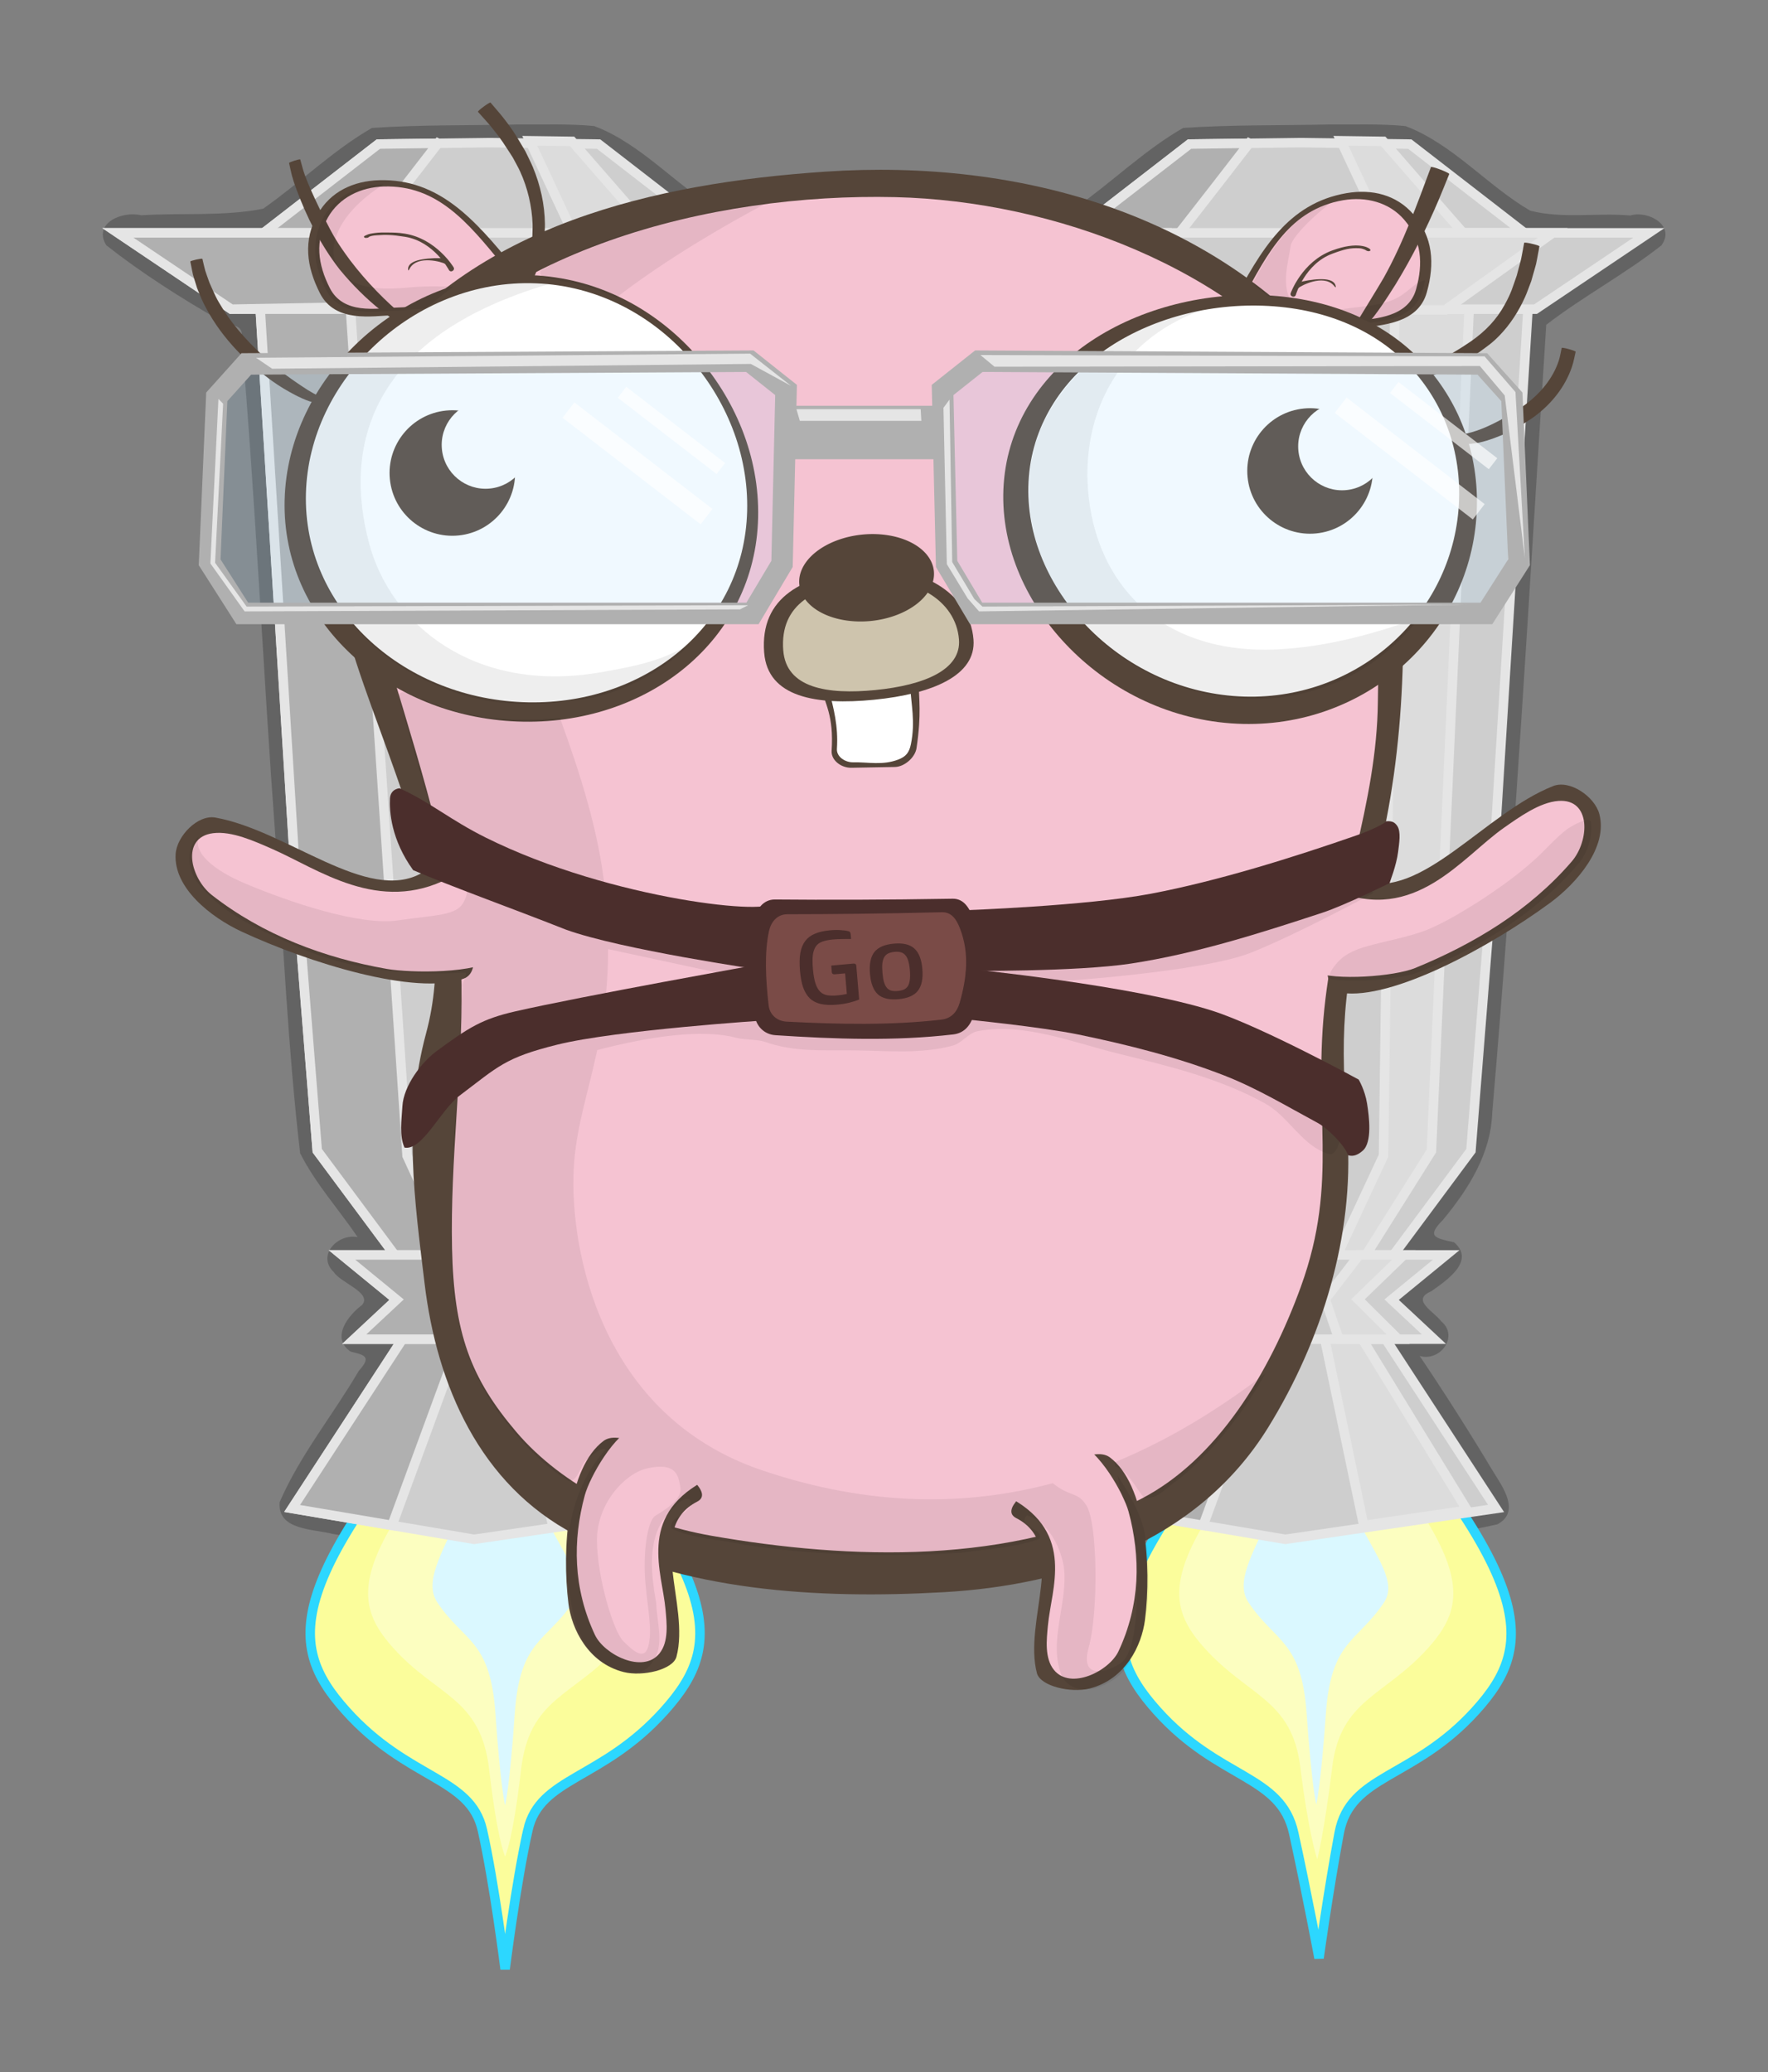 <!--?xml version="1.0" encoding="UTF-8" standalone="no"?-->
<!-- Created with Inkscape (http://www.inkscape.org/) -->
<svg xmlns:osb="http://www.openswatchbook.org/uri/2009/osb" xmlns:dc="http://purl.org/dc/elements/1.1/" xmlns:cc="http://creativecommons.org/ns#" xmlns:rdf="http://www.w3.org/1999/02/22-rdf-syntax-ns#" xmlns:svg="http://www.w3.org/2000/svg" xmlns="http://www.w3.org/2000/svg" xmlns:xlink="http://www.w3.org/1999/xlink" xmlns:sodipodi="http://sodipodi.sourceforge.net/DTD/sodipodi-0.dtd" xmlns:inkscape="http://www.inkscape.org/namespaces/inkscape" width="86.216mm" height="101.057mm" viewBox="0 0 86.216 101.057" version="1.1" id="svg4521" inkscape:version="0.92.1 r15371" sodipodi:docname="jet-pack.svg">
  <rect x="0" y="0" width="86.216" height="101.057" fill="#808080" stroke="none"/>
  <defs id="defs4515">
    
    
    
    
    
    
    
    
    
    
    
    
    
    
  </defs>
  <sodipodi:namedview id="base" pagecolor="#ffffff" bordercolor="#666666" borderopacity="1.0" inkscape:pageopacity="0.0" inkscape:pageshadow="2" inkscape:zoom="1.979899" inkscape:cx="134.58107" inkscape:cy="231.2216" inkscape:document-units="mm" inkscape:current-layer="layer4" showgrid="false" inkscape:window-width="1920" inkscape:window-height="1017" inkscape:window-x="-8" inkscape:window-y="-8" inkscape:window-maximized="1" fit-margin-top="5" fit-margin-right="5" fit-margin-bottom="5" fit-margin-left="5" inkscape:snap-global="false"/>
  <g inkscape:groupmode="layer" id="layer5" inkscape:label="jetpack" style="display:inline" transform="translate(3.463,3.28)">
    <g id="g5579" transform="translate(45.703,-5.88)">
      <path inkscape:connector-curvature="0" id="path5562" d="m -23.916,8.67 c -2.368,0.054 -4.761,0.01 -7.113,0.17 -1.892,1.086 -3.504,2.678 -5.305,3.938 -1.916,0.383 -3.982,0.195 -5.951,0.32 -0.908,-0.223 -2.368,0.381 -1.697,1.464 1.709,1.344 3.587,2.54 5.483,3.632 0.441,0.325 1.251,0.129 1.11,0.892 0.69,8.032 1.049,16.2 1.649,24.295 0.401,5.15 0.609,10.329 1.21,15.457 0.746,1.481 1.875,2.727 2.805,4.092 -0.974,-0.191 -2.013,0.9 -1.16,1.71 0.336,0.525 1.878,1.004 1.377,1.598 -0.682,0.509 -1.539,1.6 -0.562,2.276 0.741,0.171 1.008,0.264 0.397,0.943 -1.253,2.146 -2.866,4.108 -3.856,6.396 -0.118,1.388 1.65,1.302 2.582,1.552 2.289,0.352 4.579,0.87 6.871,1.039 3.47,-0.368 6.962,-0.752 10.369,-1.505 1.154,-0.611 0.252,-1.844 -0.212,-2.593 -1.14,-1.905 -2.334,-3.778 -3.573,-5.62 1.004,0.295 1.929,-0.962 1.049,-1.691 -0.336,-0.468 -1.503,-1.036 -0.49,-1.46 0.733,-0.519 2.187,-1.479 1.117,-2.392 -0.935,-0.21 -1.358,-0.27 -0.537,-1.098 1.24,-1.498 2.334,-3.222 2.4,-5.228 1.099,-12.789 1.815,-25.609 2.633,-38.418 1.801,-1.389 3.848,-2.477 5.615,-3.872 0.708,-0.957 -0.629,-1.723 -1.514,-1.459 -1.632,-0.141 -3.324,0.172 -4.887,-0.236 -2.111,-1.234 -3.766,-3.247 -6.08,-4.124 -1.238,-0.121 -2.488,-0.067 -3.73,-0.079 z" style="opacity:1;fill:#636363;fill-opacity:1;stroke:none;stroke-width:0.165;stroke-linecap:round;stroke-miterlimit:4;stroke-dasharray:none;stroke-opacity:1"/>
      <path sodipodi:nodetypes="sscsscs" style="opacity:1;fill:#fbfd9b;fill-opacity:1;stroke:#2cd7ff;stroke-width:0.462;stroke-linecap:round;stroke-miterlimit:4;stroke-dasharray:none;stroke-opacity:1" d="m -23.427,91.855 c 0.584,-2.603 3.62,-2.437 6.656,-5.824 3.036,-3.387 3.036,-6.423 -7.763,-18.568 -10.8,12.145 -10.8,15.181 -7.763,18.568 3.036,3.387 6.072,3.22 6.656,5.824 0.584,2.603 1.107,6.774 1.107,6.774 0,0 0.523,-4.17 1.107,-6.774 z" id="path5538" inkscape:connector-curvature="0"/>
      <path inkscape:connector-curvature="0" id="path5551" d="m -23.756,88.894 c 0.411,-3.522 2.545,-3.549 4.68,-5.93 2.135,-2.381 2.135,-4.516 -5.458,-13.054 -7.593,8.539 -7.593,10.673 -5.458,13.054 2.135,2.381 4.269,2.408 4.68,5.93 0.411,3.522 0.778,4.239 0.778,4.239 0,0 0.368,-0.717 0.778,-4.239 z" style="opacity:1;fill:#fcfec0;fill-opacity:1;stroke:none;stroke-width:0.325;stroke-linecap:round;stroke-miterlimit:4;stroke-dasharray:none;stroke-opacity:1" sodipodi:nodetypes="sscsscs"/>
      <path sodipodi:nodetypes="sscsscs" style="opacity:1;fill:#daf8ff;fill-opacity:1;stroke:none;stroke-width:0.228;stroke-linecap:round;stroke-miterlimit:4;stroke-dasharray:none;stroke-opacity:1" d="m -24.064,86.166 c 0.248,-3.627 1.539,-3.482 2.829,-5.414 1.29,-1.932 -3.747,-4.656 -3.3,-13.32 -0.255,8.21 -4.59,11.387 -3.3,13.32 1.29,1.932 2.581,1.787 2.829,5.414 0.248,3.627 0.471,4.476 0.471,4.476 0,0 0.222,-0.85 0.471,-4.476 z" id="path5553" inkscape:connector-curvature="0"/>
      <g transform="matrix(1.748,0,0,1.748,18.807,-42.909)" id="g5534">
        <path style="opacity:1;fill:#cecece;fill-opacity:1;stroke:#e5e5e5;stroke-width:0.265;stroke-linecap:round;stroke-miterlimit:4;stroke-dasharray:none;stroke-opacity:1" d="m -25.257,30.014 -3.073,0.041 -3.419,2.647 1.103,17.758 0.61,7.678 3.092,4.163 -3.793,5.819 5.078,0.86 5.88,-0.86 -3.793,-5.819 3.092,-4.163 0.61,-7.678 1.103,-17.758 -3.419,-2.647 z" id="rect5468" inkscape:connector-curvature="0" sodipodi:nodetypes="ccccccccccccccc"/>
        <path inkscape:connector-curvature="0" style="opacity:1;fill:#b0b0b0;fill-opacity:1;stroke:#e5e5e5;stroke-width:0.265;stroke-linecap:round;stroke-miterlimit:4;stroke-dasharray:none;stroke-opacity:1" d="m -26.664,30.032 -1.666,0.022 -3.419,2.647 1.103,17.758 0.61,7.678 3.092,4.163 -3.793,5.819 2.787,0.472 2.291,-6.237 -1.871,-4.076 -1.671,-24.99 c 0,0 1.305,-1.66 2.535,-3.257 z" id="path5477"/>
        <path style="opacity:1;fill:#dcdcdc;fill-opacity:1;stroke:#e5e5e5;stroke-width:0.265;stroke-linecap:round;stroke-miterlimit:4;stroke-dasharray:none;stroke-opacity:1" d="m -24.108,29.962 1.523,3.26 -0.334,25.056 -1.871,4.009 1.319,6.305 2.887,-0.422 -3.605,-5.882 2.606,-4.142 1.136,-25.324 -2.479,-2.843 z" id="path5482" inkscape:connector-curvature="0"/>
        <path style="opacity:1;fill:#cecece;fill-opacity:1;stroke:#e5e5e5;stroke-width:0.265;stroke-linecap:round;stroke-miterlimit:4;stroke-dasharray:none;stroke-opacity:1" d="m -29.346,61.046 1.523,1.248 -1.181,1.102 h 7.492 l -1.181,-1.102 1.523,-1.248 z" id="rect5491" inkscape:connector-curvature="0"/>
        <path style="opacity:1;fill:#b0b0b0;fill-opacity:1;stroke:#e5e5e5;stroke-width:0.265;stroke-linecap:round;stroke-miterlimit:4;stroke-dasharray:none;stroke-opacity:1" d="m -29.346,61.046 1.523,1.248 -1.181,1.102 h 2.502 l 0.634,-1.051 -0.979,-1.299 z" id="rect5489" inkscape:connector-curvature="0"/>
        <path style="opacity:1;fill:#dcdcdc;fill-opacity:1;stroke:#e5e5e5;stroke-width:0.265;stroke-linecap:round;stroke-miterlimit:4;stroke-dasharray:none;stroke-opacity:1" d="m -23.597,61.046 -0.949,1.237 0.383,1.113 h 1.653 l -1.121,-1.113 1.279,-1.237 z" id="rect5487" inkscape:connector-curvature="0"/>
        <path inkscape:connector-curvature="0" id="path5519" d="m -32.434,34.661 -3.164,-2.129 h 20.082 l -3.164,2.129 z" style="opacity:1;fill:#cecece;fill-opacity:1;stroke:#e5e5e5;stroke-width:0.265;stroke-linecap:round;stroke-miterlimit:4;stroke-dasharray:none;stroke-opacity:1" sodipodi:nodetypes="ccccc"/>
        <path inkscape:connector-curvature="0" id="path5521" d="m -32.434,34.661 -3.164,-2.129 h 6.706 l 1.7,2.031 z" style="opacity:1;fill:#b0b0b0;fill-opacity:1;stroke:#e5e5e5;stroke-width:0.265;stroke-linecap:round;stroke-miterlimit:4;stroke-dasharray:none;stroke-opacity:1" sodipodi:nodetypes="ccccc"/>
        <path inkscape:connector-curvature="0" id="path5523" d="m -23.651,34.682 1.026,-2.151 h 4.431 l -3.004,2.151 z" style="opacity:1;fill:#dcdcdc;fill-opacity:1;stroke:#e5e5e5;stroke-width:0.265;stroke-linecap:round;stroke-miterlimit:4;stroke-dasharray:none;stroke-opacity:1" sodipodi:nodetypes="ccccc"/>
      </g>
    </g>
    <g transform="translate(85.259,-5.88)" id="g5609">
      <path style="opacity:1;fill:#636363;fill-opacity:1;stroke:none;stroke-width:0.165;stroke-linecap:round;stroke-miterlimit:4;stroke-dasharray:none;stroke-opacity:1" d="m -23.916,8.67 c -2.368,0.054 -4.761,0.01 -7.113,0.17 -1.892,1.086 -3.504,2.678 -5.305,3.938 -1.916,0.383 -3.982,0.195 -5.951,0.32 -0.908,-0.223 -2.368,0.381 -1.697,1.464 1.709,1.344 3.587,2.54 5.483,3.632 0.441,0.325 1.251,0.129 1.11,0.892 0.69,8.032 1.049,16.2 1.649,24.295 0.401,5.15 0.609,10.329 1.21,15.457 0.746,1.481 1.875,2.727 2.805,4.092 -0.974,-0.191 -2.013,0.9 -1.16,1.71 0.336,0.525 1.878,1.004 1.377,1.598 -0.682,0.509 -1.539,1.6 -0.562,2.276 0.741,0.171 1.008,0.264 0.397,0.943 -1.253,2.146 -2.866,4.108 -3.856,6.396 -0.118,1.388 1.65,1.302 2.582,1.552 2.289,0.352 4.579,0.87 6.871,1.039 3.47,-0.368 6.962,-0.752 10.369,-1.505 1.154,-0.611 0.252,-1.844 -0.212,-2.593 -1.14,-1.905 -2.334,-3.778 -3.573,-5.62 1.004,0.295 1.929,-0.962 1.049,-1.691 -0.336,-0.468 -1.503,-1.036 -0.49,-1.46 0.733,-0.519 2.187,-1.479 1.117,-2.392 -0.935,-0.21 -1.358,-0.27 -0.537,-1.098 1.24,-1.498 2.334,-3.222 2.4,-5.228 1.099,-12.789 1.815,-25.609 2.633,-38.418 1.801,-1.389 3.848,-2.477 5.615,-3.872 0.708,-0.957 -0.629,-1.723 -1.514,-1.459 -1.632,-0.141 -3.324,0.172 -4.887,-0.236 -2.111,-1.234 -3.766,-3.247 -6.08,-4.124 -1.238,-0.121 -2.488,-0.067 -3.73,-0.079 z" id="path5581" inkscape:connector-curvature="0"/>
      <path inkscape:connector-curvature="0" id="path5583" d="m -23.418,91.991 c 0.539,-2.878 3.611,-2.608 6.647,-5.961 3.036,-3.352 3.036,-6.422 -7.763,-18.567 -10.8,12.145 -10.8,15.181 -7.763,18.568 3.036,3.387 6.037,3.103 6.665,5.975 0.629,2.872 1.232,6.087 1.232,6.087 0,0 0.443,-3.223 0.982,-6.101 z" style="opacity:1;fill:#fbfd9b;fill-opacity:1;stroke:#2cd7ff;stroke-width:0.462;stroke-linecap:round;stroke-miterlimit:4;stroke-dasharray:none;stroke-opacity:1" sodipodi:nodetypes="sscsscs"/>
      <path sodipodi:nodetypes="sscsscs" style="opacity:1;fill:#fcfec0;fill-opacity:1;stroke:none;stroke-width:0.325;stroke-linecap:round;stroke-miterlimit:4;stroke-dasharray:none;stroke-opacity:1" d="m -23.756,88.771 c 0.411,-3.321 2.545,-3.426 4.68,-5.807 2.135,-2.381 2.135,-4.516 -5.458,-13.054 -7.593,8.539 -7.593,10.673 -5.458,13.054 2.135,2.381 4.269,2.489 4.68,5.812 0.411,3.323 0.825,4.492 0.825,4.492 0,0 0.321,-1.177 0.732,-4.497 z" id="path5585" inkscape:connector-curvature="0"/>
      <path inkscape:connector-curvature="0" id="path5587" d="m -24.064,86.146 c 0.248,-3.554 1.539,-3.461 2.829,-5.394 1.29,-1.932 -3.747,-4.656 -3.3,-13.32 -0.255,8.21 -4.59,11.387 -3.3,13.32 1.29,1.932 2.581,1.839 2.829,5.395 0.248,3.555 0.471,4.46 0.471,4.46 0,0 0.222,-0.907 0.471,-4.461 z" style="opacity:1;fill:#daf8ff;fill-opacity:1;stroke:none;stroke-width:0.228;stroke-linecap:round;stroke-miterlimit:4;stroke-dasharray:none;stroke-opacity:1" sodipodi:nodetypes="sscsscs"/>
      <g id="g5607" transform="matrix(1.748,0,0,1.748,18.807,-42.909)">
        <path sodipodi:nodetypes="ccccccccccccccc" inkscape:connector-curvature="0" id="path5589" d="m -25.257,30.014 -3.073,0.041 -3.419,2.647 1.103,17.758 0.61,7.678 3.092,4.163 -3.793,5.819 5.078,0.86 5.88,-0.86 -3.793,-5.819 3.092,-4.163 0.61,-7.678 1.103,-17.758 -3.419,-2.647 z" style="opacity:1;fill:#cecece;fill-opacity:1;stroke:#e5e5e5;stroke-width:0.265;stroke-linecap:round;stroke-miterlimit:4;stroke-dasharray:none;stroke-opacity:1"/>
        <path id="path5591" d="m -26.664,30.032 -1.666,0.022 -3.419,2.647 1.103,17.758 0.61,7.678 3.092,4.163 -3.793,5.819 2.787,0.472 2.291,-6.237 -1.871,-4.076 -1.671,-24.99 c 0,0 1.305,-1.66 2.535,-3.257 z" style="opacity:1;fill:#b0b0b0;fill-opacity:1;stroke:#e5e5e5;stroke-width:0.265;stroke-linecap:round;stroke-miterlimit:4;stroke-dasharray:none;stroke-opacity:1" inkscape:connector-curvature="0"/>
        <path inkscape:connector-curvature="0" id="path5593" d="m -24.108,29.962 1.523,3.26 -0.334,25.056 -1.871,4.009 1.319,6.305 2.887,-0.422 -3.605,-5.882 2.606,-4.142 1.136,-25.324 -2.479,-2.843 z" style="opacity:1;fill:#dcdcdc;fill-opacity:1;stroke:#e5e5e5;stroke-width:0.265;stroke-linecap:round;stroke-miterlimit:4;stroke-dasharray:none;stroke-opacity:1"/>
        <path inkscape:connector-curvature="0" id="path5595" d="m -29.346,61.046 1.523,1.248 -1.181,1.102 h 7.492 l -1.181,-1.102 1.523,-1.248 z" style="opacity:1;fill:#cecece;fill-opacity:1;stroke:#e5e5e5;stroke-width:0.265;stroke-linecap:round;stroke-miterlimit:4;stroke-dasharray:none;stroke-opacity:1"/>
        <path inkscape:connector-curvature="0" id="path5597" d="m -29.346,61.046 1.523,1.248 -1.181,1.102 h 2.502 l 0.634,-1.051 -0.979,-1.299 z" style="opacity:1;fill:#b0b0b0;fill-opacity:1;stroke:#e5e5e5;stroke-width:0.265;stroke-linecap:round;stroke-miterlimit:4;stroke-dasharray:none;stroke-opacity:1"/>
        <path inkscape:connector-curvature="0" id="path5599" d="m -23.597,61.046 -0.949,1.237 0.383,1.113 h 1.653 l -1.121,-1.113 1.279,-1.237 z" style="opacity:1;fill:#dcdcdc;fill-opacity:1;stroke:#e5e5e5;stroke-width:0.265;stroke-linecap:round;stroke-miterlimit:4;stroke-dasharray:none;stroke-opacity:1"/>
        <path sodipodi:nodetypes="ccccc" style="opacity:1;fill:#cecece;fill-opacity:1;stroke:#e5e5e5;stroke-width:0.265;stroke-linecap:round;stroke-miterlimit:4;stroke-dasharray:none;stroke-opacity:1" d="m -32.434,34.661 -3.164,-2.129 h 20.082 l -3.164,2.129 z" id="path5601" inkscape:connector-curvature="0"/>
        <path sodipodi:nodetypes="ccccc" style="opacity:1;fill:#b0b0b0;fill-opacity:1;stroke:#e5e5e5;stroke-width:0.265;stroke-linecap:round;stroke-miterlimit:4;stroke-dasharray:none;stroke-opacity:1" d="m -32.434,34.661 -3.164,-2.129 h 6.706 l 1.7,2.031 z" id="path5603" inkscape:connector-curvature="0"/>
        <path sodipodi:nodetypes="ccccc" style="opacity:1;fill:#dcdcdc;fill-opacity:1;stroke:#e5e5e5;stroke-width:0.265;stroke-linecap:round;stroke-miterlimit:4;stroke-dasharray:none;stroke-opacity:1" d="m -23.651,34.682 1.026,-2.151 h 4.431 l -3.004,2.151 z" id="path5605" inkscape:connector-curvature="0"/>
      </g>
    </g>
  </g>
  <g inkscape:label="gopher" inkscape:groupmode="layer" id="layer1" transform="translate(-54.522,-99.36)">
    <g style="display:inline;enable-background:new" id="g7429" transform="matrix(-0.262,0.026,0.026,0.262,422.666,89.505)">
      <path sodipodi:nodetypes="sssssss" inkscape:connector-curvature="0" id="path7413" d="m 1173.547,-22.321 c -6.148,-9.22 -12.002,-17.492 -23.056,-18.281 -4.787,-0.342 -9.198,1.209 -11.957,5.135 -3.196,4.548 -3.052,9.435 -1.039,14.617 2.248,5.787 9.285,5.145 13.028,5.382 9.891,0.625 15.545,-0.64 20.427,-1.422 1.975,-0.316 4.476,-2.612 2.596,-5.431 z" style="fill:#554539;fill-rule:evenodd;stroke:none;stroke-width:1px;stroke-linecap:butt;stroke-linejoin:miter;stroke-opacity:1"/>
      <path style="fill:#f5c3d2;fill-rule:evenodd;stroke:none;stroke-width:1px;stroke-linecap:butt;stroke-linejoin:miter;stroke-opacity:1" d="m 1171.549,-22.935 c -5.481,-8.22 -10.45,-15.719 -20.304,-16.423 -4.267,-0.305 -8.45,1.203 -10.909,4.703 -2.849,4.055 -2.721,8.411 -0.926,13.031 2.004,5.159 8.277,4.587 11.615,4.798 8.818,0.557 13.859,-0.571 18.211,-1.267 1.76,-0.282 3.991,-2.328 2.314,-4.842 z" id="path7415" inkscape:connector-curvature="0" sodipodi:nodetypes="sssssss"/>
      <path sodipodi:nodetypes="scccccssccss" inkscape:connector-curvature="0" id="path7421" d="m 1151.031,-30.811 c -0.874,-0.042 -1.57,0.028 -2.118,0.145 -0.548,0.116 -0.944,0.28 -1.21,0.422 -0.266,0.142 -0.432,0.291 -0.432,0.291 -0.484,0.458 0.247,0.655 0.731,0.196 0,0 0.031,-0.039 0.215,-0.137 0.183,-0.098 0.483,-0.256 0.946,-0.324 1.622,-0.239 2.67,-0.104 5.051,0.52 5.216,1.367 7.465,6.899 7.465,6.899 0.269,0.652 1.241,0.186 0.9,-0.432 0,0 -2.642,-5.556 -8.376,-7.059 -1.25,-0.328 -2.3,-0.48 -3.173,-0.521 z" style="color:#000000;font-style:normal;font-variant:normal;font-weight:normal;font-stretch:normal;font-size:medium;line-height:normal;font-family:sans-serif;text-indent:0;text-align:start;text-decoration:none;text-decoration-line:none;text-decoration-style:solid;text-decoration-color:#000000;letter-spacing:normal;word-spacing:normal;text-transform:none;writing-mode:lr-tb;direction:ltr;baseline-shift:baseline;text-anchor:start;white-space:normal;clip-rule:nonzero;display:inline;overflow:visible;opacity:1;isolation:auto;mix-blend-mode:normal;color-interpolation:sRGB;color-interpolation-filters:linearRGB;solid-color:#000000;solid-opacity:1;fill:#554539;fill-opacity:1;fill-rule:evenodd;stroke:none;stroke-width:1px;stroke-linecap:round;stroke-linejoin:miter;stroke-miterlimit:4;stroke-dasharray:none;stroke-dashoffset:0;stroke-opacity:1;color-rendering:auto;image-rendering:auto;shape-rendering:auto;text-rendering:auto;enable-background:accumulate"/>
      <path sodipodi:nodetypes="cccsccc" inkscape:connector-curvature="0" id="path7423" d="m 1156.99,-25.234 c -0.674,0.051 -1.281,0.154 -1.779,0.357 -0.498,0.203 -0.961,0.57 -1.023,1.133 -0.074,0.664 0.232,0.048 0.393,-0.157 1.724,-2.198 6.028,-0.478 6.497,-0.087 0.656,0.12 0.836,-0.865 0.18,-0.984 -1.311,-0.239 -2.92,-0.363 -4.268,-0.262 z" style="color:#000000;font-style:normal;font-variant:normal;font-weight:normal;font-stretch:normal;font-size:medium;line-height:normal;font-family:sans-serif;text-indent:0;text-align:start;text-decoration:none;text-decoration-line:none;text-decoration-style:solid;text-decoration-color:#000000;letter-spacing:normal;word-spacing:normal;text-transform:none;writing-mode:lr-tb;direction:ltr;baseline-shift:baseline;text-anchor:start;white-space:normal;clip-rule:nonzero;display:inline;overflow:visible;opacity:1;isolation:auto;mix-blend-mode:normal;color-interpolation:sRGB;color-interpolation-filters:linearRGB;solid-color:#000000;solid-opacity:1;fill:#554539;fill-opacity:1;fill-rule:evenodd;stroke:none;stroke-width:1px;stroke-linecap:round;stroke-linejoin:miter;stroke-miterlimit:4;stroke-dasharray:none;stroke-dashoffset:0;stroke-opacity:1;color-rendering:auto;image-rendering:auto;shape-rendering:auto;text-rendering:auto;enable-background:accumulate"/>
    </g>
    <g style="display:inline;enable-background:new" transform="matrix(0.262,-0.026,0.026,0.262,-227.357,148.699)" id="g7435">
      <path style="fill:#554539;fill-rule:evenodd;stroke:none;stroke-width:1px;stroke-linecap:butt;stroke-linejoin:miter;stroke-opacity:1" d="m 1173.547,-22.321 c -6.148,-9.22 -12.002,-17.492 -23.056,-18.281 -4.787,-0.342 -9.198,1.209 -11.957,5.135 -3.196,4.548 -3.052,9.435 -1.039,14.617 2.248,5.787 9.285,5.145 13.028,5.382 9.891,0.625 15.545,-0.64 20.427,-1.422 1.975,-0.316 4.476,-2.612 2.596,-5.431 z" id="path7437" inkscape:connector-curvature="0" sodipodi:nodetypes="sssssss"/>
      <path sodipodi:nodetypes="sssssss" inkscape:connector-curvature="0" id="path7439" d="m 1171.549,-22.935 c -5.481,-8.22 -10.45,-15.719 -20.304,-16.423 -4.267,-0.305 -8.45,1.203 -10.909,4.703 -2.849,4.055 -2.721,8.411 -0.926,13.031 2.004,5.159 8.277,4.587 11.615,4.798 8.818,0.557 13.859,-0.571 18.211,-1.267 1.76,-0.282 3.991,-2.328 2.314,-4.842 z" style="fill:#f5c3d2;fill-rule:evenodd;stroke:none;stroke-width:1px;stroke-linecap:butt;stroke-linejoin:miter;stroke-opacity:1"/>
      <path style="color:#000000;font-style:normal;font-variant:normal;font-weight:normal;font-stretch:normal;font-size:medium;line-height:normal;font-family:sans-serif;text-indent:0;text-align:start;text-decoration:none;text-decoration-line:none;text-decoration-style:solid;text-decoration-color:#000000;letter-spacing:normal;word-spacing:normal;text-transform:none;writing-mode:lr-tb;direction:ltr;baseline-shift:baseline;text-anchor:start;white-space:normal;clip-rule:nonzero;display:inline;overflow:visible;opacity:1;isolation:auto;mix-blend-mode:normal;color-interpolation:sRGB;color-interpolation-filters:linearRGB;solid-color:#000000;solid-opacity:1;fill:#554539;fill-opacity:1;fill-rule:evenodd;stroke:none;stroke-width:1px;stroke-linecap:round;stroke-linejoin:miter;stroke-miterlimit:4;stroke-dasharray:none;stroke-dashoffset:0;stroke-opacity:1;color-rendering:auto;image-rendering:auto;shape-rendering:auto;text-rendering:auto;enable-background:accumulate" d="m 1151.031,-30.811 c -0.775,-0.086 -1.557,-0.17 -2.337,-0.137 -0.544,0.023 -1.108,0.038 -1.616,0.234 -0.162,0.063 -0.46,0.12 -0.432,0.291 0.042,0.249 0.482,0.234 0.731,0.196 0.084,-0.013 0.135,-0.109 0.215,-0.137 0.428,-0.148 0.899,-0.148 1.352,-0.137 1.776,0.044 2.889,0.177 5.269,0.801 5.216,1.367 7.465,6.899 7.465,6.899 0.269,0.652 1.241,0.186 0.9,-0.432 0,0 -2.642,-5.556 -8.376,-7.059 -1.25,-0.328 -2.108,-0.403 -3.173,-0.521 z" id="path7441" inkscape:connector-curvature="0" sodipodi:nodetypes="ssssssssccss"/>
      <path style="color:#000000;font-style:normal;font-variant:normal;font-weight:normal;font-stretch:normal;font-size:medium;line-height:normal;font-family:sans-serif;text-indent:0;text-align:start;text-decoration:none;text-decoration-line:none;text-decoration-style:solid;text-decoration-color:#000000;letter-spacing:normal;word-spacing:normal;text-transform:none;writing-mode:lr-tb;direction:ltr;baseline-shift:baseline;text-anchor:start;white-space:normal;clip-rule:nonzero;display:inline;overflow:visible;opacity:1;isolation:auto;mix-blend-mode:normal;color-interpolation:sRGB;color-interpolation-filters:linearRGB;solid-color:#000000;solid-opacity:1;fill:#554539;fill-opacity:1;fill-rule:evenodd;stroke:none;stroke-width:1px;stroke-linecap:round;stroke-linejoin:miter;stroke-miterlimit:4;stroke-dasharray:none;stroke-dashoffset:0;stroke-opacity:1;color-rendering:auto;image-rendering:auto;shape-rendering:auto;text-rendering:auto;enable-background:accumulate" d="m 1156.99,-25.234 c -0.674,0.051 -1.281,0.154 -1.779,0.357 -0.498,0.203 -0.961,0.57 -1.023,1.133 -0.074,0.664 0.232,0.048 0.393,-0.157 1.724,-2.198 6.028,-0.478 6.497,-0.087 0.656,0.12 0.836,-0.865 0.18,-0.984 -1.311,-0.239 -2.92,-0.363 -4.268,-0.262 z" id="path7443" inkscape:connector-curvature="0" sodipodi:nodetypes="cccsccc"/>
    </g>
    <path style="display:inline;fill:#554539;fill-rule:evenodd;stroke:none;stroke-width:0.399px;stroke-linecap:butt;stroke-linejoin:miter;stroke-opacity:1;enable-background:new" d="m 120.16,117.539 c -6.082,-7.72 -15.851,-10.453 -25.387,-9.808 -8.312,0.562 -17.212,2.574 -22.351,9.58 -3.414,4.655 -2.338,8.81 -0.509,14.415 1.844,5.651 5.041,11.887 3.389,18.017 -1.141,4.232 -0.556,8.184 -0.078,12.188 0.597,5 2.701,9.829 7.318,12.253 5.286,2.774 11.844,3.172 18.008,2.822 5.951,-0.338 12.327,-2.385 15.815,-8.035 2.645,-4.284 4.193,-9.404 3.864,-14.256 -0.329,-4.844 -0.329,-7.112 1.1,-12.055 1.687,-5.835 1.848,-11.843 1.428,-17.856 -0.174,-2.486 -1.03,-5.276 -2.596,-7.265 z" id="path7372" inkscape:connector-curvature="0" sodipodi:nodetypes="sssssssssssss"/>
    <path sodipodi:nodetypes="cssssssssssssc" inkscape:connector-curvature="0" id="path7374" d="m 119.352,118.604 c -4.693,-6.172 -13.423,-9.447 -21.174,-9.63 -8.959,-0.211 -19.925,2.56 -24.97,9.967 -2.928,4.3 -1.241,7.592 0.505,13.434 1.281,4.286 3.273,10.543 3.318,15.016 0.043,4.312 -0.558,8.528 -0.466,12.846 0.089,4.13 0.9,6.325 3.134,8.953 2.237,2.632 5.838,4.421 9.52,5.065 6.753,1.182 14.667,1.432 20.935,-1.792 3.708,-1.908 6.276,-6.139 7.803,-10.35 1.901,-5.24 0.533,-8.496 1.2,-14.037 0.586,-4.867 2.511,-9.58 2.556,-14.481 0.047,-5.059 0.7,-10.965 -2.362,-14.992 z" style="display:inline;fill:#f5c3d2;fill-rule:evenodd;stroke:none;stroke-width:0.399px;stroke-linecap:butt;stroke-linejoin:miter;stroke-opacity:1;enable-background:new"/>
    <g style="display:inline;enable-background:new" id="g8169" transform="matrix(0.262,-0.026,0.026,0.262,-237.496,144.815)">
      <path style="fill:#554539;fill-opacity:1;fill-rule:evenodd;stroke:none;stroke-width:1px;stroke-linecap:butt;stroke-linejoin:miter;stroke-opacity:1" d="m 1182.5,106.362 c -10.595,4.669 -23.944,-10.301 -37,-14 -3.207,-0.909 -7.467,2.709 -8,6 -1.005,6.207 5.338,12.298 10.75,15.5 11.849,7.01 30.842,15.037 40,12.75 3.733,-0.932 2.083,-7.808 1,-11.5 -1.036,-3.535 -3.379,-10.235 -6.75,-8.75 z" id="path8171" inkscape:connector-curvature="0" sodipodi:nodetypes="sssssss"/>
      <path style="fill:#f5c3d2;fill-opacity:1;fill-rule:evenodd;stroke:none;stroke-width:1px;stroke-linecap:butt;stroke-linejoin:miter;stroke-opacity:1" d="m 1144.795,95.197 c -6.117,0.17 -4.992,7.923 -1.342,11.404 8.673,8.269 19.509,13.611 30.849,16.784 4.44,1.242 16.64,2.539 20.261,0.025 0.453,-5.204 -3.343,-11.88 -7.087,-15.638 -13.625,5.469 -23.989,-4.058 -32.132,-8.616 -3.017,-1.689 -7.059,-4.055 -10.549,-3.958 z" id="path8173" inkscape:connector-curvature="0" sodipodi:nodetypes="sssccss"/>
    </g>
    <g style="display:inline;enable-background:new" id="g8165" transform="matrix(-0.262,0.026,0.026,0.262,427.981,83.712)">
      <path sodipodi:nodetypes="sssssss" inkscape:connector-curvature="0" id="path8147" d="m 1182.5,106.362 c -10.595,4.669 -23.944,-10.301 -37,-14 -3.207,-0.909 -7.467,2.709 -8,6 -1.005,6.207 5.338,12.298 10.75,15.5 11.849,7.01 30.842,15.037 40,12.75 3.733,-0.932 2.083,-7.808 1,-11.5 -1.036,-3.535 -3.379,-10.235 -6.75,-8.75 z" style="fill:#554539;fill-opacity:1;fill-rule:evenodd;stroke:none;stroke-width:1px;stroke-linecap:butt;stroke-linejoin:miter;stroke-opacity:1"/>
      <path sodipodi:nodetypes="sssccss" inkscape:connector-curvature="0" id="path8155" d="m 1144.795,95.197 c -6.117,0.17 -4.992,7.923 -1.342,11.404 8.673,8.269 19.562,13.427 30.849,16.784 3.919,1.165 14.911,0.922 18.67,-1.124 0.453,-5.204 -1.575,-10.907 -5.319,-14.666 -14.131,7.732 -24.091,-3.832 -32.309,-8.439 -3.016,-1.691 -7.059,-4.055 -10.549,-3.958 z" style="fill:#f5c3d2;fill-opacity:1;fill-rule:evenodd;stroke:none;stroke-width:1px;stroke-linecap:butt;stroke-linejoin:miter;stroke-opacity:1"/>
    </g>
    <g transform="matrix(-0.126,-0.167,0.261,-0.099,225.315,381.402)" id="g5256" style="display:inline;enable-background:new">
      <path sodipodi:nodetypes="sssssss" inkscape:connector-curvature="0" id="path5252" d="m 1182.5,106.362 c -10.595,4.669 -23.944,-10.301 -37,-14 -3.207,-0.909 -7.467,2.709 -8,6 -1.005,6.207 5.338,12.298 10.75,15.5 11.849,7.01 30.842,15.037 40,12.75 3.733,-0.932 2.083,-7.808 1,-11.5 -1.036,-3.535 -3.379,-10.235 -6.75,-8.75 z" style="fill:#554539;fill-opacity:1;fill-rule:evenodd;stroke:none;stroke-width:1px;stroke-linecap:butt;stroke-linejoin:miter;stroke-opacity:1"/>
      <path sodipodi:nodetypes="sssccss" inkscape:connector-curvature="0" id="path5254" d="m 1144.795,95.197 c -6.117,0.17 -4.992,7.923 -1.342,11.404 8.673,8.269 19.509,13.611 30.849,16.784 4.44,1.242 16.64,2.539 20.261,0.025 0.453,-5.204 -3.343,-11.88 -7.087,-15.638 -13.625,5.469 -23.989,-4.058 -32.132,-8.616 -3.017,-1.689 -7.059,-4.055 -10.549,-3.958 z" style="fill:#f5c3d2;fill-opacity:1;fill-rule:evenodd;stroke:none;stroke-width:1px;stroke-linecap:butt;stroke-linejoin:miter;stroke-opacity:1"/>
    </g>
    <g style="display:inline;enable-background:new" id="g5264" transform="matrix(0.126,-0.167,-0.261,-0.099,-32.718,380.6)">
      <path style="fill:#554539;fill-opacity:1;fill-rule:evenodd;stroke:none;stroke-width:1px;stroke-linecap:butt;stroke-linejoin:miter;stroke-opacity:1" d="m 1182.5,106.362 c -10.595,4.669 -23.944,-10.301 -37,-14 -3.207,-0.909 -7.467,2.709 -8,6 -1.005,6.207 5.338,12.298 10.75,15.5 11.849,7.01 30.842,15.037 40,12.75 3.733,-0.932 2.083,-7.808 1,-11.5 -1.036,-3.535 -3.379,-10.235 -6.75,-8.75 z" id="path5260" inkscape:connector-curvature="0" sodipodi:nodetypes="sssssss"/>
      <path style="fill:#f5c3d2;fill-opacity:1;fill-rule:evenodd;stroke:none;stroke-width:1px;stroke-linecap:butt;stroke-linejoin:miter;stroke-opacity:1" d="m 1144.795,95.197 c -6.117,0.17 -4.992,7.923 -1.342,11.404 8.673,8.269 19.509,13.611 30.849,16.784 4.44,1.242 16.64,2.539 20.261,0.025 0.453,-5.204 -3.343,-11.88 -7.087,-15.638 -13.625,5.469 -23.989,-4.058 -32.132,-8.616 -3.017,-1.689 -7.059,-4.055 -10.549,-3.958 z" id="path5262" inkscape:connector-curvature="0" sodipodi:nodetypes="sssccss"/>
    </g>
  </g>
  <g inkscape:groupmode="layer" id="layer4" inkscape:label="face" style="display:inline" transform="translate(3.463,3.28)">
    <path transform="translate(-57.985,-102.64)" style="color:#000000;clip-rule:nonzero;display:inline;overflow:visible;opacity:1;isolation:auto;mix-blend-mode:normal;color-interpolation:sRGB;color-interpolation-filters:linearRGB;solid-color:#000000;solid-opacity:1;fill:#554539;fill-opacity:1;fill-rule:nonzero;stroke:none;stroke-width:0.798;stroke-linecap:round;stroke-linejoin:miter;stroke-miterlimit:1;stroke-dasharray:none;stroke-dashoffset:0;stroke-opacity:1;color-rendering:auto;image-rendering:auto;shape-rendering:auto;text-rendering:auto;enable-background:accumulate" d="m 95.256,131.838 3.088,-0.192 c 0.476,-0.029 0.969,0.328 0.973,0.802 0.009,1.063 0.152,1.678 -0.101,3.397 -0.066,0.448 -0.582,0.911 -1.059,0.919 l -2.124,0.038 c -0.477,0.009 -0.989,-0.355 -0.957,-0.832 0.112,-1.723 -0.32,-2.275 -0.566,-3.224 -0.12,-0.463 0.269,-0.879 0.745,-0.909 z" id="rect8141" inkscape:connector-curvature="0" sodipodi:nodetypes="sssssssss"/>
    <path transform="translate(-57.985,-102.64)" sodipodi:nodetypes="sssssssss" inkscape:connector-curvature="0" id="path8144" d="m 95.567,132.283 2.539,-0.157 c 0.391,-0.024 0.782,0.27 0.8,0.659 0.043,0.935 0.262,1.752 0.036,2.868 -0.083,0.409 -0.247,0.606 -0.613,0.747 -0.768,0.296 -1.468,0.12 -2.195,0.136 -0.392,0.009 -0.826,-0.267 -0.8,-0.659 0.073,-1.127 -0.166,-1.975 -0.38,-2.846 -0.093,-0.382 0.221,-0.723 0.613,-0.747 z" style="color:#000000;clip-rule:nonzero;display:inline;overflow:visible;opacity:1;isolation:auto;mix-blend-mode:normal;color-interpolation:sRGB;color-interpolation-filters:linearRGB;solid-color:#000000;solid-opacity:1;fill:#ffffff;fill-opacity:1;fill-rule:nonzero;stroke:none;stroke-width:0.798;stroke-linecap:round;stroke-linejoin:miter;stroke-miterlimit:1;stroke-dasharray:none;stroke-dashoffset:0;stroke-opacity:1;color-rendering:auto;image-rendering:auto;shape-rendering:auto;text-rendering:auto;enable-background:accumulate"/>
    <path transform="translate(-57.985,-102.64)" style="color:#000000;clip-rule:nonzero;display:inline;overflow:visible;opacity:1;isolation:auto;mix-blend-mode:normal;color-interpolation:sRGB;color-interpolation-filters:linearRGB;solid-color:#000000;solid-opacity:1;fill:#554539;fill-opacity:1;fill-rule:nonzero;stroke:none;stroke-width:0.798;stroke-linecap:round;stroke-linejoin:miter;stroke-miterlimit:1;stroke-dasharray:none;stroke-dashoffset:0;stroke-opacity:1;color-rendering:auto;image-rendering:auto;shape-rendering:auto;text-rendering:auto;enable-background:accumulate" d="m 91.787,131.188 c 0.169,2.173 2.529,2.578 5.363,2.296 2.834,-0.281 4.983,-1.181 4.844,-2.936 -0.183,-2.312 -2.64,-3.689 -5.474,-3.408 -2.834,0.281 -4.946,1.318 -4.734,4.047 z" id="ellipse7450" inkscape:connector-curvature="0" sodipodi:nodetypes="sssss"/>
    <path transform="translate(-57.985,-102.64)" sodipodi:nodetypes="sssss" inkscape:connector-curvature="0" id="path8139" d="m 92.718,131.082 c 0.142,1.824 2.123,2.164 4.502,1.928 2.379,-0.236 4.183,-0.991 4.066,-2.464 -0.153,-1.941 -2.216,-3.097 -4.595,-2.86 -2.379,0.236 -4.152,1.106 -3.974,3.397 z" style="color:#000000;clip-rule:nonzero;display:inline;overflow:visible;opacity:1;isolation:auto;mix-blend-mode:normal;color-interpolation:sRGB;color-interpolation-filters:linearRGB;solid-color:#000000;solid-opacity:1;fill:#cec4ad;fill-opacity:1;fill-rule:nonzero;stroke:none;stroke-width:0.798;stroke-linecap:round;stroke-linejoin:miter;stroke-miterlimit:1;stroke-dasharray:none;stroke-dashoffset:0;stroke-opacity:1;color-rendering:auto;image-rendering:auto;shape-rendering:auto;text-rendering:auto;enable-background:accumulate"/>
    <path transform="translate(-57.985,-102.64)" style="color:#000000;clip-rule:nonzero;display:inline;overflow:visible;opacity:1;isolation:auto;mix-blend-mode:normal;color-interpolation:sRGB;color-interpolation-filters:linearRGB;solid-color:#000000;solid-opacity:1;fill:#554539;fill-opacity:1;fill-rule:nonzero;stroke:none;stroke-width:0.798;stroke-linecap:round;stroke-linejoin:miter;stroke-miterlimit:1;stroke-dasharray:none;stroke-dashoffset:0;stroke-opacity:1;color-rendering:auto;image-rendering:auto;shape-rendering:auto;text-rendering:auto;enable-background:accumulate" d="m 93.5,127.862 a 2.117,3.297 84.331 0 0 3.49,1.781 2.117,3.297 84.331 0 0 3.072,-2.432 2.117,3.297 84.331 0 0 -3.49,-1.781 2.117,3.297 84.331 0 0 -3.072,2.432 z" id="path7448" inkscape:connector-curvature="0"/>
    <path transform="translate(-57.985,-102.64)" style="color:#000000;clip-rule:nonzero;display:inline;overflow:visible;opacity:1;isolation:auto;mix-blend-mode:normal;color-interpolation:sRGB;color-interpolation-filters:linearRGB;solid-color:#000000;solid-opacity:1;fill:#554539;fill-opacity:1;fill-rule:nonzero;stroke:none;stroke-width:0.798;stroke-linecap:butt;stroke-linejoin:miter;stroke-miterlimit:1;stroke-dasharray:none;stroke-dashoffset:0;stroke-opacity:1;color-rendering:auto;image-rendering:auto;shape-rendering:auto;text-rendering:auto;enable-background:accumulate" d="m 103.468,122.953 c -0.205,2.893 1.006,5.683 3.029,7.823 2.023,2.141 4.866,3.626 8.045,3.859 3.179,0.234 6.094,-0.834 8.245,-2.685 2.151,-1.851 3.527,-4.474 3.731,-7.364 0.203,-2.891 -0.762,-5.504 -2.5,-7.428 -1.738,-1.924 -4.286,-3.158 -7.47,-3.379 -3.184,-0.221 -6.394,0.596 -8.824,2.217 -2.43,1.621 -4.051,4.064 -4.256,6.957 z" id="path7378" inkscape:connector-curvature="0" sodipodi:nodetypes="sssssssss"/>
    <path transform="translate(-57.985,-102.64)" style="color:#000000;clip-rule:nonzero;display:inline;overflow:visible;opacity:1;isolation:auto;mix-blend-mode:normal;color-interpolation:sRGB;color-interpolation-filters:linearRGB;solid-color:#000000;solid-opacity:1;fill:#ffffff;fill-opacity:1;fill-rule:nonzero;stroke:none;stroke-width:0.798;stroke-linecap:butt;stroke-linejoin:miter;stroke-miterlimit:1;stroke-dasharray:none;stroke-dashoffset:0;stroke-opacity:1;color-rendering:auto;image-rendering:auto;shape-rendering:auto;text-rendering:auto;enable-background:accumulate" d="m 104.696,122.598 c -0.218,2.637 0.854,5.188 2.678,7.148 1.824,1.96 4.403,3.324 7.292,3.555 2.89,0.231 5.545,-0.72 7.515,-2.391 1.97,-1.671 3.247,-4.052 3.464,-6.687 0.217,-2.635 -0.633,-5.025 -2.202,-6.792 -1.57,-1.767 -3.892,-2.912 -6.786,-3.132 -2.894,-0.22 -5.806,0.513 -8.025,1.979 -2.218,1.466 -3.718,3.683 -3.936,6.319 z" id="circle7388" inkscape:connector-curvature="0" sodipodi:nodetypes="sssssssss"/>
    <path transform="translate(-57.985,-102.64)" style="color:#000000;clip-rule:nonzero;display:inline;overflow:visible;opacity:1;isolation:auto;mix-blend-mode:normal;color-interpolation:sRGB;color-interpolation-filters:linearRGB;solid-color:#000000;solid-opacity:1;fill:#554539;fill-opacity:1;fill-rule:nonzero;stroke:none;stroke-width:0.798;stroke-linecap:butt;stroke-linejoin:miter;stroke-miterlimit:1;stroke-dasharray:none;stroke-dashoffset:0;stroke-opacity:1;color-rendering:auto;image-rendering:auto;shape-rendering:auto;text-rendering:auto;enable-background:accumulate" d="m 68.401,123.749 c -0.07,2.967 1.186,5.595 3.248,7.522 2.062,1.928 4.93,3.157 8.117,3.276 3.187,0.119 6.092,-0.895 8.211,-2.669 2.119,-1.774 3.446,-4.308 3.515,-7.272 0.069,-2.965 -1.12,-5.824 -3.103,-8.016 -1.983,-2.192 -4.775,-3.692 -7.968,-3.81 -3.193,-0.118 -6.176,1.166 -8.366,3.202 -2.19,2.036 -3.582,4.801 -3.653,7.767 z" id="ellipse7392" inkscape:connector-curvature="0" sodipodi:nodetypes="sssssssss"/>
    <path transform="translate(-57.985,-102.64)" style="color:#000000;clip-rule:nonzero;display:inline;overflow:visible;opacity:1;isolation:auto;mix-blend-mode:normal;color-interpolation:sRGB;color-interpolation-filters:linearRGB;solid-color:#000000;solid-opacity:1;fill:#ffffff;fill-opacity:1;fill-rule:nonzero;stroke:none;stroke-width:0.798;stroke-linecap:butt;stroke-linejoin:miter;stroke-miterlimit:1;stroke-dasharray:none;stroke-dashoffset:0;stroke-opacity:1;color-rendering:auto;image-rendering:auto;shape-rendering:auto;text-rendering:auto;enable-background:accumulate" d="m 69.44,123.418 c -0.075,2.789 1.088,5.264 3.004,7.082 1.916,1.818 4.587,2.981 7.557,3.103 2.97,0.121 5.678,-0.824 7.657,-2.485 1.978,-1.662 3.224,-4.04 3.298,-6.828 0.074,-2.788 -1.025,-5.476 -2.87,-7.533 -1.845,-2.057 -4.449,-3.461 -7.424,-3.581 -2.975,-0.12 -5.754,1.066 -7.798,2.964 -2.044,1.898 -3.349,4.489 -3.424,7.278 z" id="ellipse7394" inkscape:connector-curvature="0" sodipodi:nodetypes="sssssssss"/>
    <g style="display:inline;enable-background:new" id="g8223" transform="matrix(-0.262,0.026,0.026,0.262,367.374,-23.365)">
      <circle style="color:#000000;clip-rule:nonzero;display:inline;overflow:visible;opacity:1;isolation:auto;mix-blend-mode:normal;color-interpolation:sRGB;color-interpolation-filters:linearRGB;solid-color:#000000;solid-opacity:1;fill:#554539;fill-opacity:1;fill-rule:nonzero;stroke:none;stroke-width:2;stroke-linecap:butt;stroke-linejoin:miter;stroke-miterlimit:1;stroke-dasharray:none;stroke-dashoffset:0;stroke-opacity:1;color-rendering:auto;image-rendering:auto;shape-rendering:auto;text-rendering:auto;enable-background:accumulate" id="circle7404" cx="1334.421" cy="32.28" r="11.625"/>
      <circle r="8.125" cy="27.704" cx="1327.782" id="circle7406" style="color:#000000;clip-rule:nonzero;display:inline;overflow:visible;opacity:1;isolation:auto;mix-blend-mode:normal;color-interpolation:sRGB;color-interpolation-filters:linearRGB;solid-color:#000000;solid-opacity:1;fill:#ffffff;fill-opacity:1;fill-rule:nonzero;stroke:none;stroke-width:2;stroke-linecap:butt;stroke-linejoin:miter;stroke-miterlimit:1;stroke-dasharray:none;stroke-dashoffset:0;stroke-opacity:1;color-rendering:auto;image-rendering:auto;shape-rendering:auto;text-rendering:auto;enable-background:accumulate"/>
    </g>
    <g style="display:inline;enable-background:new" id="g8227" transform="matrix(-0.262,0.026,0.026,0.262,369.264,-24.114)">
      <circle r="11.625" cy="49.712" cx="1183.726" id="path7402" style="color:#000000;clip-rule:nonzero;display:inline;overflow:visible;opacity:1;isolation:auto;mix-blend-mode:normal;color-interpolation:sRGB;color-interpolation-filters:linearRGB;solid-color:#000000;solid-opacity:1;fill:#554539;fill-opacity:1;fill-rule:nonzero;stroke:none;stroke-width:2;stroke-linecap:butt;stroke-linejoin:miter;stroke-miterlimit:1;stroke-dasharray:none;stroke-dashoffset:0;stroke-opacity:1;color-rendering:auto;image-rendering:auto;shape-rendering:auto;text-rendering:auto;enable-background:accumulate"/>
      <circle style="color:#000000;clip-rule:nonzero;display:inline;overflow:visible;opacity:1;isolation:auto;mix-blend-mode:normal;color-interpolation:sRGB;color-interpolation-filters:linearRGB;solid-color:#000000;solid-opacity:1;fill:#ffffff;fill-opacity:1;fill-rule:nonzero;stroke:none;stroke-width:2;stroke-linecap:butt;stroke-linejoin:miter;stroke-miterlimit:1;stroke-dasharray:none;stroke-dashoffset:0;stroke-opacity:1;color-rendering:auto;image-rendering:auto;shape-rendering:auto;text-rendering:auto;enable-background:accumulate" id="circle7408" cx="1177.377" cy="45.776" r="8.125"/>
    </g>
    <path transform="translate(-57.985,-102.64)" style="color:#000000;clip-rule:nonzero;display:inline;overflow:visible;opacity:1;isolation:auto;mix-blend-mode:normal;color-interpolation:sRGB;color-interpolation-filters:linearRGB;solid-color:#000000;solid-opacity:1;fill:#554539;fill-opacity:1;fill-rule:nonzero;stroke:none;stroke-width:0.163;stroke-linecap:butt;stroke-linejoin:miter;stroke-miterlimit:4;stroke-dasharray:none;stroke-dashoffset:0;stroke-opacity:1;color-rendering:auto;image-rendering:auto;shape-rendering:auto;text-rendering:auto;enable-background:accumulate" id="path4873" d="m 80.432,113.127 c 0.029,-0.052 0.061,-0.102 0.088,-0.156 0.093,-0.187 0.155,-0.354 0.222,-0.556 0.105,-0.314 0.186,-0.594 0.246,-0.923 0.035,-0.192 0.054,-0.387 0.082,-0.58 0.009,-0.209 0.029,-0.418 0.026,-0.627 -0.011,-0.95 -0.225,-1.901 -0.59,-2.777 -0.109,-0.26 -0.241,-0.51 -0.361,-0.765 -0.424,-0.708 -0.525,-0.922 -1.038,-1.587 -0.211,-0.273 -0.443,-0.529 -0.664,-0.793 -0.032,-0.043 -0.645,0.408 -0.613,0.451 v 0 c 0.218,0.247 0.445,0.486 0.653,0.741 0.503,0.615 0.612,0.819 1.037,1.471 0.122,0.233 0.257,0.46 0.367,0.7 0.363,0.794 0.576,1.694 0.606,2.567 0.006,0.194 -0.007,0.388 -0.01,0.583 -0.018,0.181 -0.03,0.364 -0.054,0.544 -0.069,0.515 -0.199,1.021 -0.339,1.52 -0.013,0.024 0.331,0.211 0.344,0.187 z" inkscape:connector-curvature="0"/>
    <path transform="translate(-57.985,-102.64)" style="color:#000000;clip-rule:nonzero;display:inline;overflow:visible;opacity:1;isolation:auto;mix-blend-mode:normal;color-interpolation:sRGB;color-interpolation-filters:linearRGB;solid-color:#000000;solid-opacity:1;fill:#554539;fill-opacity:1;fill-rule:nonzero;stroke:none;stroke-width:0.163;stroke-linecap:butt;stroke-linejoin:miter;stroke-miterlimit:4;stroke-dasharray:none;stroke-dashoffset:0;stroke-opacity:1;color-rendering:auto;image-rendering:auto;shape-rendering:auto;text-rendering:auto;enable-background:accumulate" id="path4887" d="m 74.184,114.761 c -0.807,-0.663 -1.777,-1.634 -2.594,-2.714 -0.615,-0.836 -0.795,-1.149 -1.239,-2.021 -0.301,-0.593 -0.58,-1.182 -0.806,-1.726 -0.24,-0.579 -0.246,-0.676 -0.38,-1.162 -0.01,-0.04 -0.557,0.132 -0.547,0.172 v 0 c 0.125,0.549 0.131,0.672 0.375,1.325 0.465,1.245 1.137,2.643 2.094,3.868 0.617,0.751 1.318,1.444 1.994,1.979 0.225,0.178 0.461,0.348 0.685,0.481 0.052,0.031 0.106,0.056 0.159,0.083 0.024,0.018 0.281,-0.268 0.257,-0.286 z" inkscape:connector-curvature="0" sodipodi:nodetypes="ccsscccscssccc"/>
    <path transform="translate(-57.985,-102.64)" style="color:#000000;clip-rule:nonzero;display:inline;overflow:visible;opacity:1;isolation:auto;mix-blend-mode:normal;color-interpolation:sRGB;color-interpolation-filters:linearRGB;solid-color:#000000;solid-opacity:1;fill:#554539;fill-opacity:1;fill-rule:nonzero;stroke:none;stroke-width:0.163;stroke-linecap:butt;stroke-linejoin:miter;stroke-miterlimit:4;stroke-dasharray:none;stroke-dashoffset:0;stroke-opacity:1;color-rendering:auto;image-rendering:auto;shape-rendering:auto;text-rendering:auto;enable-background:accumulate" id="path4893" d="m 69.955,118.617 c -0.044,-0.022 -0.089,-0.042 -0.132,-0.066 -0.214,-0.117 -0.371,-0.218 -0.581,-0.359 -0.344,-0.229 -0.703,-0.479 -1.026,-0.736 -0.206,-0.164 -0.402,-0.338 -0.603,-0.508 -0.832,-0.732 -1.6,-1.544 -2.197,-2.482 -0.371,-0.582 -0.4,-0.701 -0.678,-1.315 -0.275,-0.787 -0.161,-0.397 -0.346,-1.167 -0.009,-0.042 -0.599,0.09 -0.589,0.132 v 0 c 0.17,0.845 0.063,0.417 0.326,1.282 0.1,0.236 0.187,0.478 0.3,0.709 0.373,0.764 0.866,1.477 1.433,2.11 0.463,0.518 0.756,0.755 1.27,1.216 0.219,0.168 0.432,0.345 0.657,0.505 0.364,0.26 0.735,0.482 1.131,0.688 0.197,0.102 0.476,0.232 0.697,0.305 0.054,0.018 0.112,0.026 0.167,0.039 0.025,0.012 0.195,-0.342 0.17,-0.354 z" inkscape:connector-curvature="0"/>
    <path transform="translate(-57.985,-102.64)" style="color:#000000;clip-rule:nonzero;display:inline;overflow:visible;opacity:1;isolation:auto;mix-blend-mode:normal;color-interpolation:sRGB;color-interpolation-filters:linearRGB;solid-color:#000000;solid-opacity:1;fill:#554539;fill-opacity:1;fill-rule:nonzero;stroke:none;stroke-width:0.193;stroke-linecap:butt;stroke-linejoin:miter;stroke-miterlimit:4;stroke-dasharray:none;stroke-dashoffset:0;stroke-opacity:1;color-rendering:auto;image-rendering:auto;shape-rendering:auto;text-rendering:auto;enable-background:accumulate" id="path4901" d="m 125.874,121.005 c 0.515,0.038 1.029,-0.103 1.507,-0.279 0.222,-0.082 0.442,-0.17 0.655,-0.272 0.231,-0.11 0.451,-0.243 0.677,-0.364 0.218,-0.144 0.446,-0.275 0.655,-0.432 0.824,-0.619 1.48,-1.434 1.813,-2.418 0.08,-0.236 0.118,-0.483 0.177,-0.725 0.013,-0.048 -0.668,-0.234 -0.681,-0.186 v 0 c -0.048,0.208 -0.076,0.421 -0.143,0.624 -0.289,0.874 -0.896,1.586 -1.623,2.132 -0.196,0.147 -0.408,0.272 -0.612,0.408 -0.208,0.119 -0.412,0.244 -0.623,0.356 -0.586,0.312 -1.212,0.596 -1.873,0.697 -0.032,0.005 0.038,0.463 0.07,0.458 z" inkscape:connector-curvature="0"/>
    <path transform="translate(-57.985,-102.64)" style="color:#000000;clip-rule:nonzero;display:inline;overflow:visible;opacity:1;isolation:auto;mix-blend-mode:normal;color-interpolation:sRGB;color-interpolation-filters:linearRGB;solid-color:#000000;solid-opacity:1;fill:#554539;fill-opacity:1;fill-rule:nonzero;stroke:none;stroke-width:0.193;stroke-linecap:butt;stroke-linejoin:miter;stroke-miterlimit:4;stroke-dasharray:none;stroke-dashoffset:0;stroke-opacity:1;color-rendering:auto;image-rendering:auto;shape-rendering:auto;text-rendering:auto;enable-background:accumulate" id="path4903" d="m 124.328,117.672 c 0.469,-0.123 0.91,-0.33 1.338,-0.556 0.164,-0.086 0.328,-0.173 0.487,-0.267 0.172,-0.101 0.337,-0.212 0.506,-0.318 0.434,-0.321 0.617,-0.429 0.997,-0.822 0.514,-0.531 0.92,-1.169 1.225,-1.84 0.118,-0.26 0.207,-0.533 0.311,-0.799 0.317,-1.123 0.184,-0.557 0.4,-1.696 0.012,-0.053 -0.731,-0.225 -0.744,-0.172 v 0 c -0.203,1.07 -0.082,0.538 -0.362,1.595 -0.225,0.639 -0.259,0.82 -0.579,1.407 -0.408,0.75 -0.959,1.317 -1.656,1.803 -0.159,0.104 -0.315,0.212 -0.476,0.313 -0.531,0.333 -1.081,0.637 -1.639,0.92 -0.031,0.013 0.16,0.446 0.191,0.432 z" inkscape:connector-curvature="0"/>
    <path transform="translate(-57.985,-102.64)" style="color:#000000;clip-rule:nonzero;display:inline;overflow:visible;opacity:1;isolation:auto;mix-blend-mode:normal;color-interpolation:sRGB;color-interpolation-filters:linearRGB;solid-color:#000000;solid-opacity:1;fill:#554539;fill-opacity:1;fill-rule:nonzero;stroke:none;stroke-width:0.193;stroke-linecap:butt;stroke-linejoin:miter;stroke-miterlimit:4;stroke-dasharray:none;stroke-dashoffset:0;stroke-opacity:1;color-rendering:auto;image-rendering:auto;shape-rendering:auto;text-rendering:auto;enable-background:accumulate" id="path4905" d="m 120.731,114.999 c 0.42,-0.699 0.856,-1.389 1.268,-2.093 0.955,-1.712 1.622,-3.565 2.303,-5.397 0.024,-0.063 0.915,0.277 0.891,0.34 v 0 c -0.169,0.414 -0.332,0.831 -0.507,1.243 -0.608,1.425 -1.299,2.817 -2.11,4.138 -0.447,0.708 -0.899,1.42 -1.458,2.047 -0.02,0.027 -0.407,-0.25 -0.387,-0.278 z" inkscape:connector-curvature="0"/>
  </g>
  <g inkscape:groupmode="layer" id="layer3" inkscape:label="shadows" style="display:inline;opacity:0.07" transform="translate(3.463,3.28)">
    <path style="opacity:1;fill:#000000;fill-opacity:1;stroke:none;stroke-width:2.525;stroke-linecap:round;stroke-miterlimit:4;stroke-dasharray:none;stroke-opacity:1" d="m 128.117,24.918 c -4.984,0.586 -9.933,1.471 -14.807,2.748 -9.259,2.243 -18.721,4.812 -26.891,9.82 -0.519,1.759 2.617,1.331 3.664,1.82 3.563,0.546 6.995,1.615 10.232,3.111 7.354,-5.666 16.573,-11.502 27.801,-17.5 z M 61.088,115.006 c -0.339,0.029 -0.621,0.201 -0.809,0.604 2.749,11.075 6.832,21.894 8.371,33.219 3.933,2.506 5.027,2.118 3.545,4.895 -1.294,2.424 -5.176,2.271 -12.076,3.281 -6.9,1.01 -19.771,-3.283 -28.131,-6.818 -5.447,-2.304 -9.594,-5.517 -8.486,-8.561 -2.346,1.641 -2.153,5.882 -0.432,8.115 4.671,6.331 12.416,9.325 19.359,12.461 9.431,4.005 19.783,4.997 29.93,4.416 0.978,-0.088 -0.575,1.749 -0.246,2.67 -1.071,14.573 -1.767,29.189 -2.271,43.793 -0.308,12.224 1.56,25.191 9.279,35.107 3.484,4.61 7.561,9.081 12.557,12.031 2.042,-0.333 1.905,-3.44 3.721,-4.34 0.661,-0.648 2.442,-2.007 2.955,-1.531 -5.68,6.424 -7.675,15.219 -6.977,23.611 0.617,5.921 1.746,13.383 7.621,16.398 2.52,1.318 6.21,2.031 7.988,-0.844 2.344,-3.065 0.776,-7.345 0.707,-10.869 -1.088,-6.004 -1.889,-13.317 3.387,-17.715 0.759,-1.134 3.517,-2.627 2.861,-0.06 -0.804,1.434 -4.041,2.116 -3.436,4.061 4.029,1.898 8.792,1.96 13.129,2.932 13.259,2.07 26.798,2.331 40.174,1.512 4.789,-0.686 9.792,-0.907 14.361,-2.535 0.995,-1.984 -4.249,-2.255 -2.277,-4.346 3.816,1.197 6.09,5.516 6.783,9.312 0.944,6.785 -3.073,13.891 -0.25,20.496 2.687,4.164 8.687,1.788 11.307,-1.242 5.148,-7.019 5.007,-16.42 3.967,-24.684 -0.66,-4.027 -3.016,-7.97 -5.133,-11.23 0.378,1.881 0.656,3.745 1.51,5.189 2.073,3.509 3.78,26.456 -1.012,29.42 -3.485,2.155 -7.278,2.36 -5.807,-2.904 1.844,-6.595 1.641,-22.854 -0.379,-26.137 -1.639,-2.664 -2.948,-1.505 -6.215,-4.143 -15.602,4.174 -33.382,4.429 -53.521,-2.381 C 97.322,248.106 91.786,217.475 92.5,202.832 c 0.714,-14.643 8.572,-24.999 5.715,-51.785 -1.114,-10.445 -4.515,-21.041 -8.242,-31.303 -8.64,0.769 -17.469,0.204 -25.396,-3.541 -0.953,-0.09 -2.472,-1.284 -3.488,-1.197 z m 158.727,125.375 c -8.233,6.303 -17.498,12.13 -27.846,16.367 0.078,0.241 0.147,0.485 0.213,0.73 2.512,1.002 3.596,3.866 5.289,5.76 2.452,0.501 4.352,-2.185 6.316,-3.324 6.602,-5.426 11.854,-12.149 16.027,-19.533 z m -111.26,17.156 c 2.943,0.046 3.295,1.98 3.588,3.865 0.356,2.291 -3.214,4.287 -4.643,5.18 -1.429,0.893 -2.321,6.964 -1.785,12.5 0.536,5.536 1.249,8.571 0.535,11.428 -0.714,2.857 -2.857,0.893 -4.643,-0.893 -1.786,-1.786 -4.822,-11.785 -4.822,-18.57 0,-6.786 5.18,-12.322 9.287,-13.215 0.986,-0.214 1.803,-0.305 2.482,-0.295 z" transform="scale(0.265)" id="path5334" inkscape:connector-curvature="0"/>
    <path style="opacity:1;fill:#000000;fill-opacity:1;stroke:none;stroke-width:2.525;stroke-linecap:round;stroke-miterlimit:4;stroke-dasharray:none;stroke-opacity:1" d="m 85.209,39.539 c -0.525,-0.009 -1.049,-0.006 -1.576,0.01 -20.769,0.219 -40.17,18.044 -40.562,39.107 -0.63,15.981 11.042,30.427 25.717,35.691 8.649,3.641 18.332,3.249 27.391,1.658 6.625,-1.59 12.805,-5.045 17.727,-9.764 -4.576,2.298 -6.801,3.502 -16.93,5.178 -22.53,3.728 -38.133,-8.585 -42.173,-23.99 -4.587,-17.488 -0.093,-37.703 33.054,-47.513 -0.716,-0.057 -1.924,-0.367 -2.645,-0.379 z" transform="scale(0.265)" id="path5336" inkscape:connector-curvature="0" sodipodi:nodetypes="scccccsscs"/>
    <path style="opacity:1;fill:#000000;fill-opacity:1;stroke:none;stroke-width:2.525;stroke-linecap:round;stroke-miterlimit:4;stroke-dasharray:none;stroke-opacity:1" d="m 208.246,44.615 c -12.065,2.264 -23.479,9.225 -29.08,20.316 -5.817,11.96 -2.374,26.94 6.363,36.578 10.566,12.4 28.596,18.013 44.188,12.85 7.394,-2.283 13.856,-7.052 18.533,-13.174 -7.541,2.834 -16.902,5.497 -26.27,5.943 -21.213,1.01 -33.551,-11.829 -34.85,-29.547 -0.932,-12.716 4.526,-27.021 21.115,-32.967 z" transform="scale(0.265)" id="path5338" inkscape:connector-curvature="0"/>
    <path style="opacity:1;fill:#000000;fill-opacity:1;stroke:none;stroke-width:1.323;stroke-linecap:round;stroke-miterlimit:4;stroke-dasharray:none;stroke-opacity:1" d="m 23.718,48.469 c 0.331,-0.047 5.803,-1.936 8.741,-1.134 0.335,0.091 1.044,0.072 1.37,0.189 1.461,0.524 2.921,0.397 4.438,0.42 1.563,0.023 3.184,0.182 4.727,-0.231 0.457,-0.122 0.764,-0.623 1.228,-0.709 2.258,-0.417 4.574,0.534 6.804,1.087 2.47,0.612 5.009,1.212 7.229,2.457 1.073,0.602 1.701,1.887 2.835,2.362 0.146,0.061 0.36,0.159 0.472,0.047 0.865,-0.857 0,-3.638 -0.331,-3.638 -0.331,0 -11.623,-3.544 -12.946,-3.827 -1.323,-0.283 -7.796,-0.803 -8.646,-0.85 -0.85,-0.047 -5.902,-0.214 -8.835,0.047 -2.102,0.187 -4.334,0.173 -6.237,1.087 -0.322,0.155 -0.803,0.52 -0.803,0.709 0,0.189 -0.689,1.825 -0.047,1.984 2e-6,10e-7 -3.014,0.431 3e-6,-6e-6 z" id="path5358" inkscape:connector-curvature="0" sodipodi:nodetypes="ssssssssssssssssss"/>
    <path transform="translate(-57.985,-102.64)" style="opacity:1;fill:#000000;fill-opacity:1;stroke:none;stroke-width:1.323;stroke-linecap:round;stroke-miterlimit:4;stroke-dasharray:none;stroke-opacity:1" d="m 83.215,145.439 7.465,1.606 c 0,0 14.836,0.189 15.119,0.189 0.283,0 7.371,-0.472 9.733,-1.417 2.362,-0.945 6,-2.929 6,-2.929 l -0.567,-0.236 c 0,0 2.457,-0.567 -6.851,0.142 -9.308,0.709 -14.552,2.693 -18.568,2.693 -4.016,0 -6.095,0.047 -7.843,-0.236 -1.748,-0.283 -6.284,-1.465 -6.284,-1.465 z" id="path5360" inkscape:connector-curvature="0" sodipodi:nodetypes="ccsccccsccc"/>
    <path style="opacity:1;fill:#000000;fill-opacity:1;stroke:none;stroke-width:0.446;stroke-linecap:round;stroke-miterlimit:4;stroke-dasharray:none;stroke-opacity:1" d="m 279.041,138.455 c -1.323,0.335 -2.57,0.981 -3.707,1.73 -2.231,1.704 -4.031,3.889 -6.126,5.749 -3.211,2.89 -6.744,5.375 -10.365,7.723 -3.006,1.872 -6.011,3.709 -9.284,5.075 -3.766,1.464 -7.83,2.047 -11.725,3.227 -1.875,0.58 -3.736,1.453 -4.994,3.014 -0.559,0.696 -1.195,1.474 -1.283,2.39 0.162,0.715 1.061,0.502 1.598,0.619 4.626,0.245 9.319,0.046 13.823,-1.106 2.861,-0.97 5.594,-2.285 8.309,-3.602 8.404,-4.222 16.309,-9.743 22.36,-17.009 1.553,-2.078 2.34,-4.765 2.037,-7.347 -0.075,-0.284 -0.347,-0.493 -0.644,-0.463 z" id="path5365" inkscape:connector-curvature="0" transform="scale(0.265)"/>
    <path style="opacity:1;fill:#000000;fill-opacity:1;stroke:none;stroke-width:0.446;stroke-linecap:round;stroke-miterlimit:4;stroke-dasharray:none;stroke-opacity:1" d="m 57.574,21.523 c -3.808,-0.006 -7.715,1.541 -10.094,4.586 -2.308,2.898 -3.089,6.864 -2.211,10.447 0.444,1.782 1.107,3.537 2.068,5.105 1.239,1.919 3.45,2.989 5.676,3.225 2.566,0.309 5.148,-0.072 7.717,-0.156 1.561,-0.119 3.152,-0.149 4.684,-0.443 1.446,-1.134 2.821,-2.352 4.309,-3.428 0.205,-0.155 0.416,-0.302 0.623,-0.455 C 67.48,40.279 64.661,40.282 62.25,40.521 52.717,41.469 50.634,39.07 48.93,36.355 47.424,33.957 48.053,27.519 57.574,21.523 Z" transform="scale(0.265)" id="path5454" inkscape:connector-curvature="0"/>
    <path style="opacity:1;fill:#000000;fill-opacity:1;stroke:none;stroke-width:0.446;stroke-linecap:round;stroke-miterlimit:4;stroke-dasharray:none;stroke-opacity:1" d="m 232.127,24.709 c -2.958,0.957 -5.676,2.666 -7.812,4.928 -2.775,2.878 -4.868,6.335 -6.719,9.855 -0.184,0.682 0.659,0.973 1.045,1.373 0.554,0.423 1.096,0.86 1.639,1.297 l 0.754,-0.062 3.148,0.328 c -0.617,-1.356 -0.68,-3.083 -0.559,-4.494 0.157,-1.834 0.631,-3.663 0.82,-5.115 0.122,-0.935 2.408,-4.074 7.684,-8.109 z m 17.033,14.514 c -1.571,0.064 -3.02,2.115 -5.082,3.193 -2.973,1.556 -6.313,1.514 -9.975,2.082 -0.197,0.031 -0.35,0.051 -0.539,0.08 l 5.611,2.457 c 0.582,-0.09 1.164,-0.179 1.746,-0.27 2.343,-0.373 4.756,-1.177 6.371,-3.008 1.15,-1.238 1.566,-2.901 1.867,-4.535 z" transform="scale(0.265)" id="path5456" inkscape:connector-curvature="0"/>
  </g>
  <g inkscape:groupmode="layer" id="layer6" inkscape:label="glasses" style="display:inline">
    <path style="opacity:1;fill:#a0dcff;fill-opacity:0.157;stroke:none;stroke-width:1.058;stroke-linecap:round;stroke-miterlimit:4;stroke-dasharray:none;stroke-opacity:1" d="m 10.489,19.62 1.748,-1.843 24.379,-0.142 1.701,1.559 -0.142,8.363 -1.701,2.41 -24.757,0.047 -1.606,-2.835 z" id="path5633" inkscape:connector-curvature="0"/>
    <path style="opacity:1;fill:#a0dcff;fill-opacity:0.157;stroke:none;stroke-width:1.058;stroke-linecap:round;stroke-miterlimit:4;stroke-dasharray:none;stroke-opacity:1" d="m 46.066,18.911 2.268,-1.37 24.238,0.378 1.039,1.417 0.472,8.032 -1.748,2.41 -24.805,0.142 -1.512,-2.551 z" id="path5635" inkscape:connector-curvature="0"/>
    <path style="opacity:1;fill:none;fill-opacity:1;stroke:#b0b0b0;stroke-width:1.048;stroke-linecap:round;stroke-miterlimit:4;stroke-dasharray:none;stroke-opacity:1" d="m 10.571,19.353 1.44,-1.605 24.553,-0.134 1.768,1.404 -0.196,8.481 -1.441,2.417 H 11.815 L 10.223,27.421 Z" id="rect5612" inkscape:connector-curvature="0" sodipodi:nodetypes="ccccccccc"/>
    <path sodipodi:nodetypes="ccccccccc" inkscape:connector-curvature="0" id="path5619" d="m 73.726,19.353 -1.44,-1.605 -24.553,-0.134 -1.768,1.404 0.196,8.481 1.441,2.417 h 24.881 l 1.592,-2.496 z" style="opacity:1;fill:none;fill-opacity:1;stroke:#b0b0b0;stroke-width:1.048;stroke-linecap:round;stroke-miterlimit:4;stroke-dasharray:none;stroke-opacity:1"/>
    <rect style="opacity:1;fill:#b0b0b0;fill-opacity:1;stroke:none;stroke-width:1.309;stroke-linecap:round;stroke-miterlimit:4;stroke-dasharray:none;stroke-opacity:1" id="rect5621" width="7.562" height="2.607" x="38.381" y="19.788"/>
    <path style="opacity:1;fill:#e5e5e5;fill-opacity:1;stroke:none;stroke-width:1.048;stroke-linecap:round;stroke-miterlimit:4;stroke-dasharray:none;stroke-opacity:1" d="m 12.485,17.448 24.095,-0.201 1.997,1.571 -1.964,-1.07 -23.342,0.234 z" id="path5623" inkscape:connector-curvature="0"/>
    <path style="opacity:1;fill:#e5e5e5;fill-opacity:1;stroke:none;stroke-width:1.048;stroke-linecap:round;stroke-miterlimit:4;stroke-dasharray:none;stroke-opacity:1" d="m 47.809,17.314 24.586,0.067 1.506,1.738 0.458,8.09 -0.982,-7.922 -1.211,-1.437 -23.669,0.033 z" id="path5625" inkscape:connector-curvature="0"/>
    <path style="opacity:1;fill:#e5e5e5;fill-opacity:1;stroke:none;stroke-width:1.048;stroke-linecap:round;stroke-miterlimit:4;stroke-dasharray:none;stroke-opacity:1" d="m 46.303,19.487 0.131,7.922 1.08,1.805 0.393,0.368 23.637,-0.1 -23.8,0.334 -0.557,-0.635 -1.015,-1.671 -0.164,-7.622 z" id="path5627" inkscape:connector-curvature="0"/>
    <path style="opacity:1;fill:#e5e5e5;fill-opacity:1;stroke:none;stroke-width:1.048;stroke-linecap:round;stroke-miterlimit:4;stroke-dasharray:none;stroke-opacity:1" d="m 36.482,29.515 -24.455,0.067 -1.539,-2.139 0.393,-7.755 -0.229,-0.234 -0.393,8.023 1.67,2.34 24.16,-0.1 z" id="path5629" inkscape:connector-curvature="0"/>
    <path style="opacity:1;fill:#e5e5e5;fill-opacity:1;stroke:none;stroke-width:1.048;stroke-linecap:round;stroke-miterlimit:4;stroke-dasharray:none;stroke-opacity:1" d="m 38.839,19.955 0.164,0.568 h 5.926 l -0.033,-0.568 z" id="path5631" inkscape:connector-curvature="0"/>
    <rect style="opacity:1;fill:#ffffff;fill-opacity:0.667;stroke:none;stroke-width:1.058;stroke-linecap:round;stroke-miterlimit:4;stroke-dasharray:none;stroke-opacity:1" id="rect5637" width="0.945" height="8.504" x="0.629" y="34.165" transform="rotate(-52.346)"/>
    <rect transform="rotate(-52.346)" y="35.702" x="3.046" height="6.086" width="0.676" id="rect5639" style="opacity:1;fill:#ffffff;fill-opacity:0.667;stroke:none;stroke-width:0.757;stroke-linecap:round;stroke-miterlimit:4;stroke-dasharray:none;stroke-opacity:1"/>
    <rect transform="rotate(-52.346)" y="63.833" x="23.82" height="8.504" width="0.945" id="rect5641" style="opacity:1;fill:#ffffff;fill-opacity:0.667;stroke:none;stroke-width:1.058;stroke-linecap:round;stroke-miterlimit:4;stroke-dasharray:none;stroke-opacity:1"/>
    <rect style="opacity:1;fill:#ffffff;fill-opacity:0.667;stroke:none;stroke-width:0.757;stroke-linecap:round;stroke-miterlimit:4;stroke-dasharray:none;stroke-opacity:1" id="rect5643" width="0.676" height="6.086" x="26.236" y="65.371" transform="rotate(-52.346)"/>
  </g>
  <g inkscape:groupmode="layer" id="layer2" inkscape:label="strap" style="display:inline" transform="translate(3.463,3.28)">
    <path transform="translate(-57.985,-102.64)" style="display:inline;fill:#4b2e2c;fill-rule:evenodd;stroke:none;stroke-width:0.399px;stroke-linecap:butt;stroke-linejoin:miter;stroke-opacity:1;enable-background:new" d="m 101.5,143.752 c 0,0 5.992,-0.209 9.147,-0.808 3.257,-0.618 6.917,-1.762 10.047,-2.853 0.695,-0.242 1.345,-0.565 1.425,-0.679 0.253,-0.021 0.4,0.024 0.537,0.222 0.198,0.288 0.092,0.867 0.044,1.273 -0.075,0.629 -0.419,1.521 -0.419,1.521 0,0 -2.167,1.078 -3.267,1.44 -3.058,1.005 -6.15,1.994 -9.332,2.481 -2.684,0.411 -8.138,0.357 -8.138,0.357 z" id="path8267" inkscape:connector-curvature="0" sodipodi:nodetypes="csscsscsscc"/>
    <path transform="translate(-57.985,-102.64)" style="display:inline;fill:#4b2e2c;fill-rule:evenodd;stroke:none;stroke-width:0.399px;stroke-linecap:butt;stroke-linejoin:miter;stroke-opacity:1;enable-background:new" d="m 91.616,146.378 c 0,0 -8.762,1.57 -11.971,2.305 -1.621,0.371 -2.271,0.79 -3.836,1.94 -0.732,0.537 -1.609,1.692 -1.664,2.686 -0.038,0.694 -0.162,1.417 0.102,2.015 0.875,0.162 1.76,-1.836 2.684,-2.532 1.885,-1.419 2.196,-1.848 4.757,-2.485 2.884,-0.717 10.2,-1.19 10.2,-1.19 l 0.345,-1.523 z" id="path8265" inkscape:connector-curvature="0" sodipodi:nodetypes="cssscssccc"/>
    <path transform="translate(-57.985,-102.64)" style="color:#000000;clip-rule:nonzero;display:inline;overflow:visible;opacity:1;isolation:auto;mix-blend-mode:normal;color-interpolation:sRGB;color-interpolation-filters:linearRGB;solid-color:#000000;solid-opacity:1;fill:#4b2e2c;fill-opacity:1;fill-rule:nonzero;stroke:none;stroke-width:0.798;stroke-linecap:round;stroke-linejoin:miter;stroke-miterlimit:1;stroke-dasharray:none;stroke-dashoffset:0;stroke-opacity:1;color-rendering:auto;image-rendering:auto;shape-rendering:auto;text-rendering:auto;enable-background:accumulate" d="m 100.978,143.188 c -3.328,0.057 -6.131,0.06 -8.667,0.038 -0.565,-0.005 -0.911,0.469 -1.016,1.025 -0.248,1.317 -0.166,2.904 0.02,4.577 0.063,0.562 0.461,0.979 1.025,1.016 2.909,0.191 5.81,0.295 8.667,-0.038 0.561,-0.065 0.878,-0.477 1.016,-1.025 0.379,-1.509 0.534,-3.028 -0.02,-4.577 -0.19,-0.532 -0.46,-1.025 -1.025,-1.016 z" id="rect8244" inkscape:connector-curvature="0" sodipodi:nodetypes="sssssssss"/>
    <path transform="translate(-57.985,-102.64)" sodipodi:nodetypes="sssssssss" inkscape:connector-curvature="0" id="path8253" d="m 100.454,143.847 c -2.896,0.071 -5.334,0.096 -7.54,0.098 -0.492,4.3e-4 -0.796,0.379 -0.892,0.819 -0.226,1.045 -0.167,2.3 -0.018,3.623 0.05,0.444 0.393,0.771 0.883,0.796 2.529,0.129 5.052,0.187 7.54,-0.098 0.489,-0.056 0.767,-0.384 0.892,-0.819 0.342,-1.197 0.489,-2.401 0.018,-3.623 -0.162,-0.42 -0.392,-0.808 -0.883,-0.796 z" style="color:#000000;clip-rule:nonzero;display:inline;overflow:visible;opacity:1;isolation:auto;mix-blend-mode:normal;color-interpolation:sRGB;color-interpolation-filters:linearRGB;solid-color:#000000;solid-opacity:1;fill:#7a4b47;fill-opacity:1;fill-rule:nonzero;stroke:none;stroke-width:0.798;stroke-linecap:round;stroke-linejoin:miter;stroke-miterlimit:1;stroke-dasharray:none;stroke-dashoffset:0;stroke-opacity:1;color-rendering:auto;image-rendering:auto;shape-rendering:auto;text-rendering:auto;enable-background:accumulate"/>
    <path transform="translate(-57.985,-102.64)" style="display:inline;fill:#4b2e2c;fill-opacity:1;fill-rule:evenodd;stroke:none;stroke-width:0.399px;stroke-linecap:butt;stroke-linejoin:miter;stroke-opacity:1;enable-background:new" d="m 92.135,143.336 c 0.324,0.719 -7.721,-0.052 -13.911,-3.122 -1.749,-0.868 -2.693,-1.715 -4.219,-2.414 -0.285,0.037 -0.451,0.225 -0.466,0.489 -0.034,0.642 0.057,2.022 1.131,3.506 1.839,0.792 4.75,1.835 7.439,2.897 2.697,0.98 9.533,1.968 9.533,1.968 z" id="path8263" inkscape:connector-curvature="0" sodipodi:nodetypes="cscscccc"/>
    <path transform="translate(-57.985,-102.64)" style="display:inline;fill:#4b2e2c;fill-rule:evenodd;stroke:none;stroke-width:0.399px;stroke-linecap:butt;stroke-linejoin:miter;stroke-opacity:1;enable-background:new" d="m 101.632,146.597 c 0,0 8.164,0.815 12.039,2.064 2.381,0.768 7.105,3.345 7.105,3.345 0,0 0.306,0.508 0.411,1.173 0.099,0.626 0.264,1.893 -0.218,2.303 -0.208,0.177 -0.432,0.299 -0.705,0.217 -0.175,-0.495 -0.99,-1.31 -1.488,-1.579 -1.514,-0.816 -2.96,-1.69 -4.542,-2.307 -2.296,-0.896 -4.705,-1.503 -7.119,-2.001 -1.841,-0.38 -5.59,-0.749 -5.59,-0.749 z" id="path8269" inkscape:connector-curvature="0" sodipodi:nodetypes="cscsscssscc"/>
    <g transform="matrix(0.431,-0.039,0.031,0.367,-131.536,-95.788)" style="font-style:normal;font-variant:normal;font-weight:normal;font-stretch:normal;font-size:13.85px;line-height:125%;font-family:'HP Simplified';-inkscape-font-specification:'HP Simplified, Normal';text-align:start;letter-spacing:0px;word-spacing:0px;writing-mode:lr-tb;text-anchor:start;display:inline;fill:#4b2e2c;fill-opacity:1;stroke:none;stroke-width:1px;stroke-linecap:butt;stroke-linejoin:miter;stroke-opacity:1;enable-background:new" id="text8281">
      <path d="m 363.564,418.742 q 0.332,0 0.332,0.319 v 4.488 q -0.512,0.194 -1.15,0.305 -0.623,0.111 -1.357,0.111 -1.08,0 -1.828,-0.277 -0.734,-0.277 -1.191,-0.873 -0.443,-0.609 -0.651,-1.537 -0.194,-0.928 -0.194,-2.244 0,-1.385 0.208,-2.327 0.222,-0.956 0.679,-1.537 0.457,-0.582 1.163,-0.831 0.706,-0.263 1.704,-0.263 0.706,0 1.233,0.111 0.54,0.097 0.789,0.208 0.166,0.069 0.208,0.166 0.055,0.097 0.055,0.291 v 0.623 q -0.402,-0.055 -0.983,-0.097 -0.568,-0.055 -1.066,-0.055 -0.706,0 -1.191,0.152 -0.485,0.139 -0.776,0.54 -0.291,0.402 -0.429,1.108 -0.125,0.706 -0.125,1.828 0,1.219 0.152,1.967 0.152,0.734 0.457,1.15 0.305,0.402 0.762,0.54 0.471,0.139 1.094,0.139 0.319,0 0.596,-0.014 0.291,-0.028 0.512,-0.069 v -2.729 h -1.191 q -0.125,0 -0.208,-0.083 -0.083,-0.083 -0.083,-0.235 v -0.873 h 2.479 z" id="path8286" inkscape:connector-curvature="0"/>
      <path d="m 368.319,423.978 q -1.565,0 -2.271,-0.886 -0.693,-0.886 -0.693,-2.812 0,-1.911 0.693,-2.798 0.706,-0.886 2.271,-0.886 1.565,0 2.258,0.886 0.706,0.886 0.706,2.798 0,1.925 -0.706,2.812 -0.693,0.886 -2.258,0.886 z m 1.551,-3.698 q 0,-0.748 -0.097,-1.247 -0.083,-0.499 -0.277,-0.789 -0.18,-0.305 -0.485,-0.429 -0.291,-0.125 -0.693,-0.125 -0.402,0 -0.706,0.125 -0.291,0.125 -0.485,0.429 -0.18,0.291 -0.277,0.789 -0.083,0.499 -0.083,1.247 0,0.762 0.083,1.274 0.097,0.499 0.277,0.803 0.194,0.291 0.485,0.416 0.305,0.111 0.706,0.111 0.402,0 0.693,-0.111 0.305,-0.125 0.485,-0.416 0.194,-0.305 0.277,-0.803 0.097,-0.512 0.097,-1.274 z" id="path8288" inkscape:connector-curvature="0"/>
    </g>
  </g>
</svg>